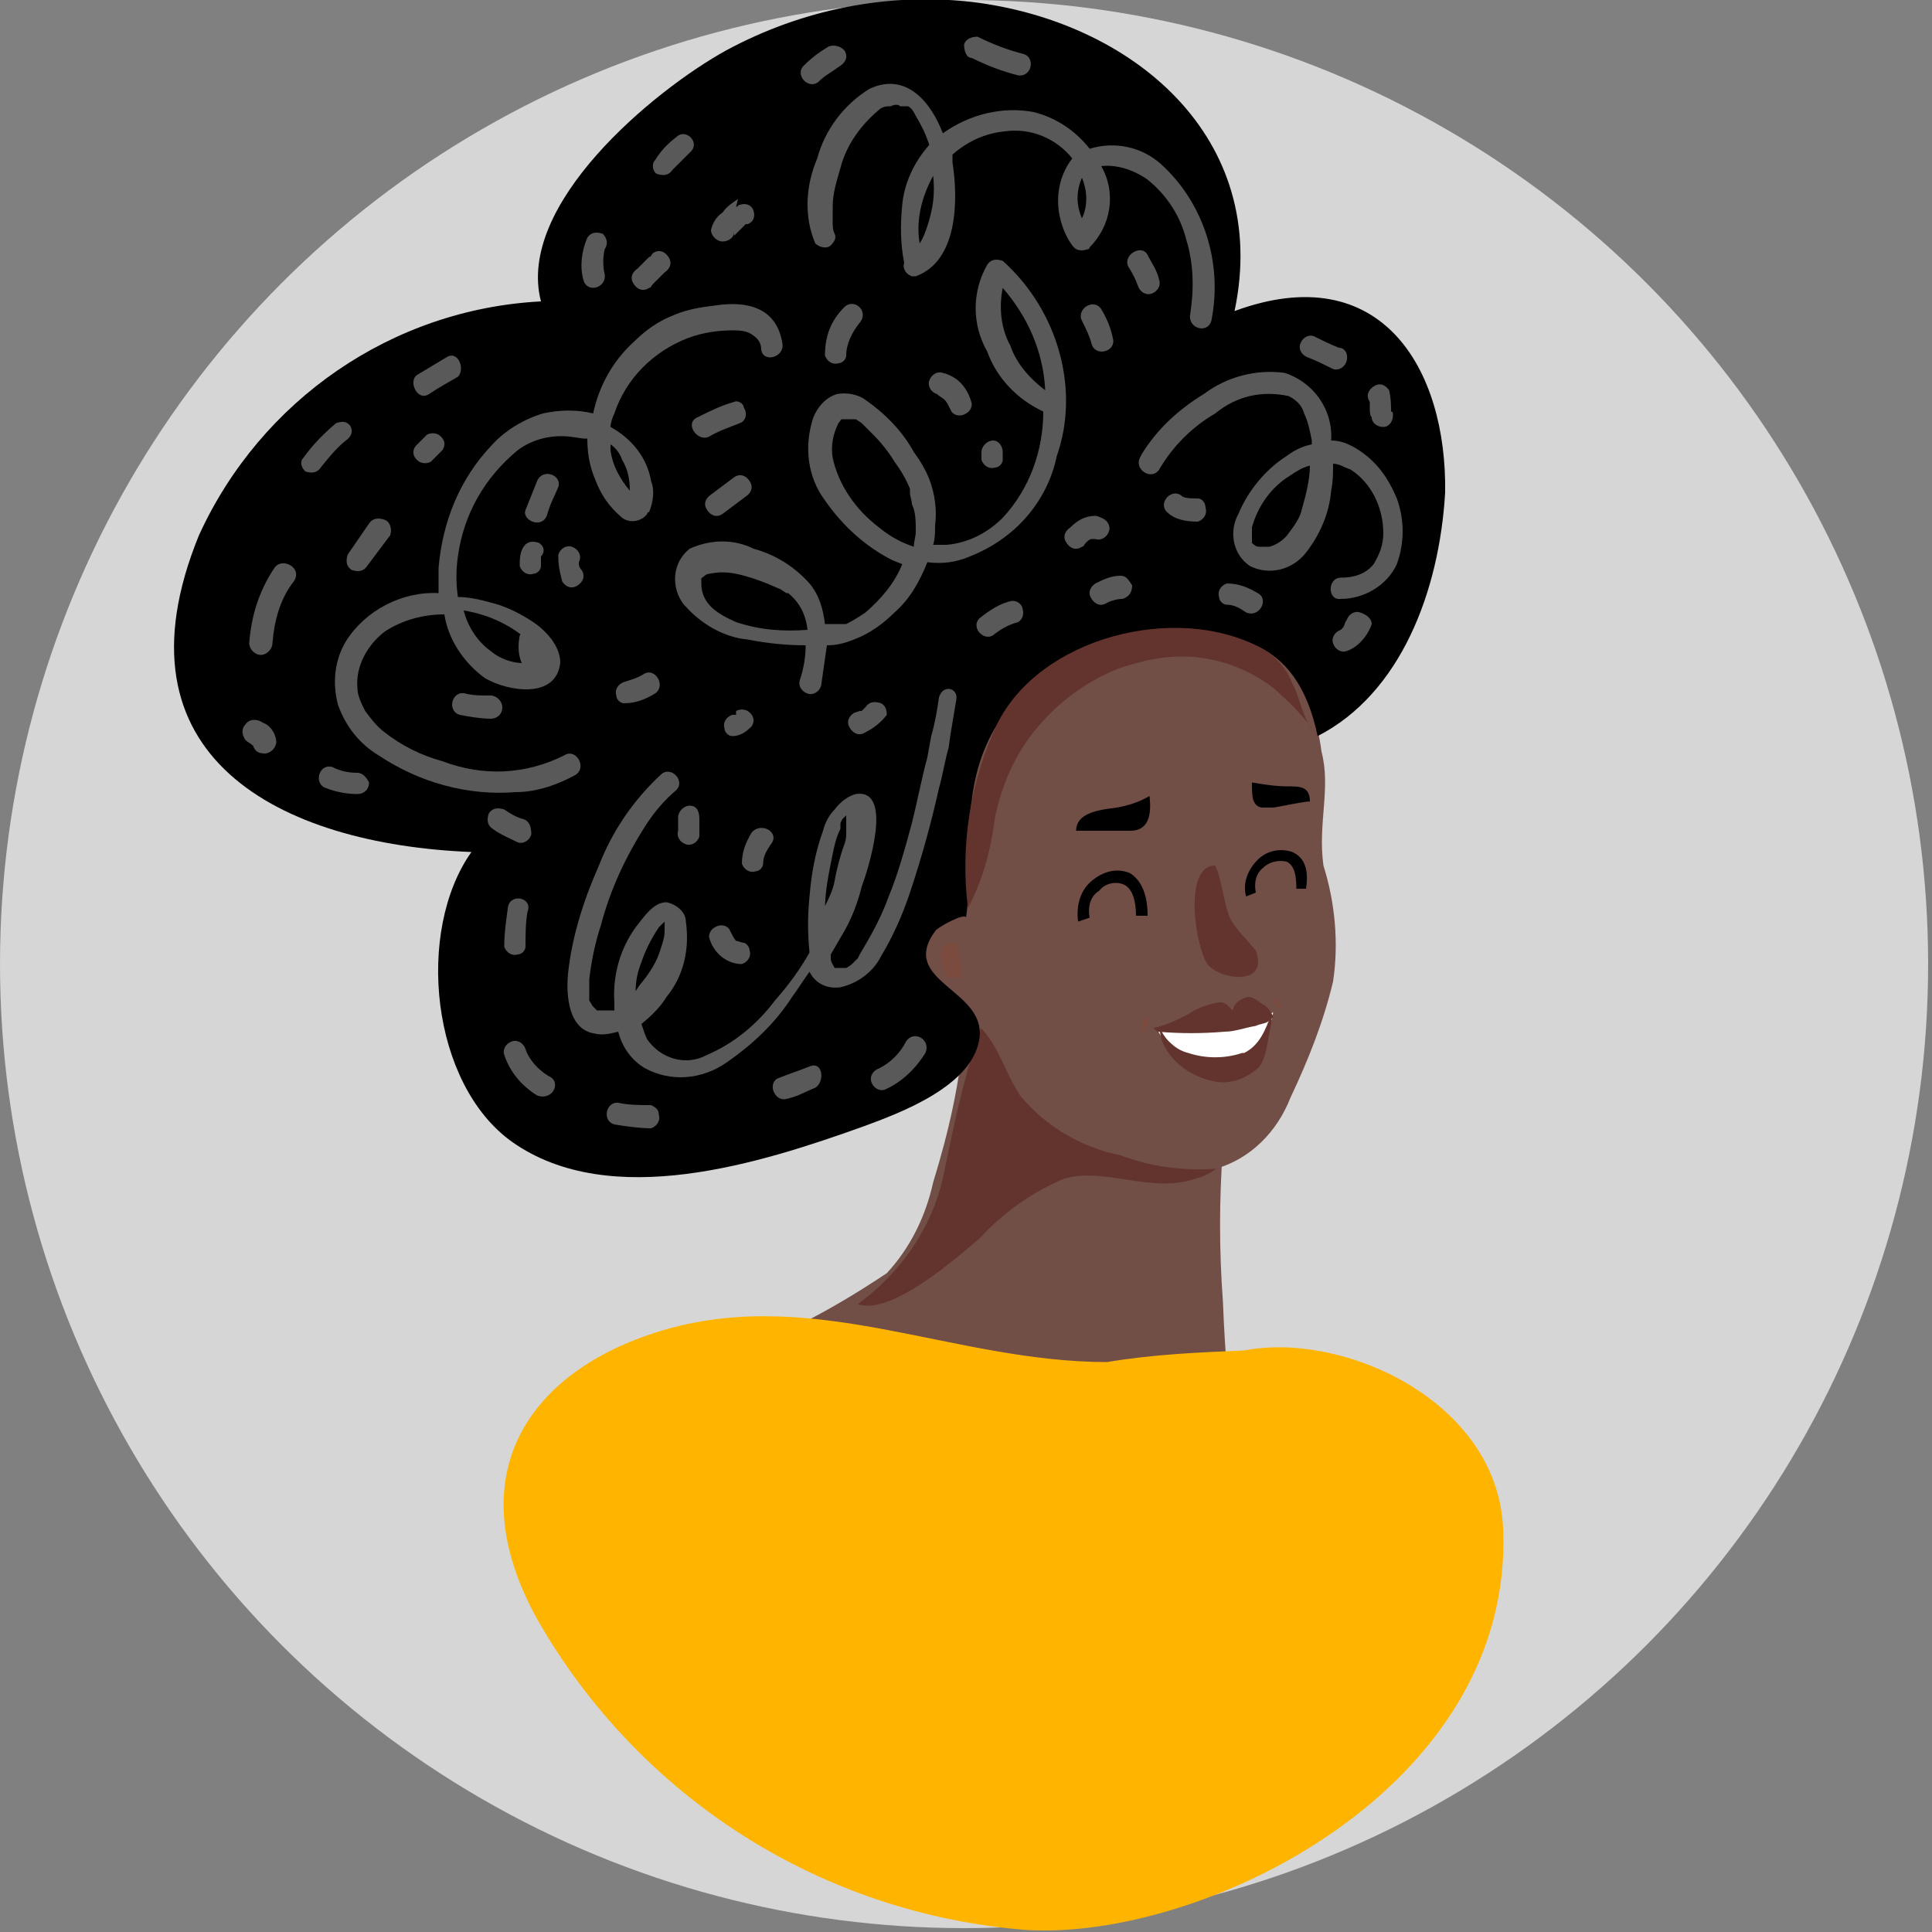 <?xml version="1.0" encoding="utf-8"?>
<!-- Generator: Adobe Illustrator 21.0.0, SVG Export Plug-In . SVG Version: 6.00 Build 0)  -->
<svg version="1.1" id="Calque_1" xmlns="http://www.w3.org/2000/svg" xmlns:xlink="http://www.w3.org/1999/xlink" x="0px" y="0px"
	 viewBox="0 0 100 100" style="enable-background:new 0 0 100 100;" xml:space="preserve">
<rect x="0" y="0" width="100" height="100" fill="#808080" stroke="none"/>
<style type="text/css">
	.st0{fill:#D6D6D6;}
	.st1{fill:#714E46;}
	.st2{fill:#62342D;}
	.st3{fill:#FFB400;}
	.st4{fill:#7A4B3E;}
	.st5{fill:#E1B5A8;}
	.st6{fill:#FFFFFF;}
	.st7{fill:#595959;}
</style>
<title>Icone Jeunefille</title>
<circle id="_Tracé_" class="st0" cx="49.9" cy="49.9" r="49.9"/>
<g id="_Groupe_">
	<path id="_Tracé_2" class="st1" d="M64.1,54.2c0.2-1,1.4-4.5,0.7-5.4c-1.1-1.5-6,0-7.6,0c-1.3,0.1-2.5-0.1-3.8-0.3
		c-0.6-0.2-1.7-1-2.3-0.9c-0.4,0.1-0.7,0.4-0.8,0.8c-0.3,1.6-0.4,3.3-0.4,4.9c-0.2,2.7-0.8,5.3-1.6,7.9c-0.4,1.8-1.2,3.4-2.4,4.7
		c-1.5,1-3,1.9-4.6,2.7c0.9,2.3,4.2,3.6,6,5c1.8,1.4,3.9,3,5.6,4.6c1.7,1.6,3,3.8,5,5.4l2.2,1.7l0,0l0.7-0.3l0.3-0.1l1.1-0.5
		c0.7-0.4,1.4-0.8,2.1-1.3l0.5-0.4l0,0c-0.6-2.6-0.3-5.2-0.8-7.7c-0.4-2.5-0.6-5-0.7-7.6c-0.2-2.7-0.2-5.3,0-8
		C63.4,57.6,63.7,55.9,64.1,54.2z"/>
	<path id="_Tracé_3" class="st2" d="M53.8,56.4c-0.8-0.9-1.4-1.9-2.1-2.7s-0.7-1.2-1.1,0c-0.8,2.4-1.3,4.9-1.8,7.3
		c-0.6,2.6-2.2,4.9-4.4,6.5c1.7,0.6,5-2.3,6.3-3.4c1.2-1.3,2.7-2.4,4.4-3.1c2.1-0.6,4.5,0.8,6.8,0c0.8-0.2,1.4-0.7,1.7-1.4
		c-1.4,0-2.8-0.1-4.2-0.4C57.3,58.7,55.4,57.7,53.8,56.4z"/>
	<path id="_Tracé_4" class="st3" d="M64.4,69.9c-2.4,0.1-4.7,0.2-7.1,0.6c-7.9,0-15-3.9-22.8-1.7c-7,2-10.9,7.4-6.7,15
		c5.3,9.3,14.8,15.3,25.4,16.1c9.2,0.5,25.2-7.4,24.6-20.8C77.5,72.5,69.5,68.9,64.4,69.9z"/>
	<path id="_Tracé_5" class="st1" d="M68.4,38.9c-0.2-1.6-0.8-3.1-1.6-4.4c-0.2-0.2-0.4-0.4-0.7-0.6c-1.8-1-3.8-1.4-5.9-1.3h-1.3
		c-2-0.3-4-0.2-5.9,0.4c-5,2.1-3.1,9-3.8,12.9c-0.2,1.3-1.5,1.9-1.6,3.2c-0.1,1.4,0.8,2.8,2.1,3.4c1.8,0.7,2.1,2.7,3.1,4.2
		c1.3,1.6,3.2,2.7,5.2,3.1c1.6,0.6,3.2,0.8,4.9,0.7c1.8-0.5,3.2-1.9,3.9-3.7c0.9-1.9,1.7-3.9,2.2-6c0.3-2,0.1-4.1-0.5-6
		C68.2,42.6,68.9,40.8,68.4,38.9z"/>
	<g id="_Groupe_2">
		<path id="_Tracé_6" d="M57.8,41.8c-0.7,0.1-2.1,0.2-2.1,1.2c0,0,0.1,0,0.4,0c0.7,0,2.3,0,2.4,0c1,0,1.1-0.9,1-1.8
			C59,41.5,58.4,41.7,57.8,41.8z"/>
	</g>
	<g id="_Groupe_3">
		<path id="_Tracé_7" class="st4" d="M49,50.6h0.8c0-0.6-0.2-1.2-0.3-1.8C48.3,48.7,48.7,49.9,49,50.6z"/>
	</g>
	<g id="_Groupe_4">
		<path id="_Tracé_8" d="M66.6,40.7c-0.6,0-1.2-0.1-1.8-0.2c0,0.7,0,1.2,0.5,1.3c0.2,0,0.4,0,0.6,0c0.1,0,2-0.4,1.9-0.3
			C67.8,40.7,67.3,40.7,66.6,40.7z"/>
	</g>
	<g id="_Groupe_5">
		<polygon id="_Tracé_9" class="st5" points="55.6,48.6 55.6,48.6 55.6,48.6 		"/>
	</g>
	<g id="_Groupe_6">
		<polygon id="_Tracé_10" class="st5" points="55.6,48.6 55.6,48.6 55.6,48.6 		"/>
	</g>
	<path id="_Tracé_11" class="st2" d="M64.3,48.4c-0.2-0.2-0.4-0.5-0.6-0.8c-0.4-0.9-0.4-1.9-0.8-2.8c-1.7,0-1,4.3-0.4,5.1
		c0.6,0.8,3.2,1.2,2.5-0.7C64.8,49,64.6,48.7,64.3,48.4z"/>
	<g id="_Groupe_7">
		<g id="_Groupe_8">
			<path id="_Tracé_12" d="M58.5,45.2c-0.7-0.3-1.4-0.1-2,0.4c-0.6,0.5-0.8,1.3-0.7,2.1l0.6-0.2c-0.1-0.5,0-1.1,0.5-1.4
				c0.3-0.4,0.9-0.5,1.3-0.3c0.4,0.2,0.6,0.8,0.6,1.6h0.6C59.4,45.9,58.8,45.4,58.5,45.2z"/>
		</g>
	</g>
	<g id="_Groupe_9">
		<g id="_Groupe_10">
			<path id="_Tracé_13" d="M66.9,44.1c-0.6-0.2-1.3-0.1-1.8,0.4c-0.5,0.5-0.8,1.2-0.6,1.9l0.5-0.2c-0.1-0.5,0-1,0.4-1.3
				c0.3-0.3,0.8-0.4,1.2-0.3c0.4,0.2,0.5,0.7,0.5,1.4h0.5C67.8,44.7,67.3,44.3,66.9,44.1z"/>
		</g>
	</g>
	<path id="_Tracé_14" class="st4" d="M59.3,52.7c-0.2,0-0.2,0.8-0.2,0.8l0,0C59.4,53.4,59.6,52.6,59.3,52.7z"/>
	<path id="_Tracé_15" class="st4" d="M65.9,51.7L65.9,51.7c0,0.2,0.3,0.7,0.4,0.5C66.4,51.9,65.9,51.7,65.9,51.7z"/>
	<path id="_Tracé_16" class="st6" d="M59.9,53.2c-0.1,0,0.3,0.6,0.4,0.7c2.1,1.6,5,1.6,5.6-1.5c-0.9,0.4-1.8,0.6-2.7,0.5
		C62,53.1,61,53.2,59.9,53.2z"/>
	<path id="_Tracé_17" class="st2" d="M65.4,52c-0.2-0.1-0.5-0.4-0.8-0.4c-0.4,0.1-0.7,0.3-0.8,0.7c-0.2-0.2-0.4-0.5-0.8-0.4
		c-0.5,0.1-1.1,0.3-1.5,0.6c-0.6,0.3-1.2,0.6-1.8,0.7c0,0,0.2,0.2,0.2,0.2c1.2,0.1,2.3,0.1,3.5,0c0.5,0,1-0.2,1.6-0.3
		c0.2-0.1,0.4-0.1,0.6-0.2c0,0,0.3-0.2,0.3-0.3C65.8,52.4,65.6,52.1,65.4,52z"/>
	<path id="_Tracé_18" class="st2" d="M64.4,54.5h-0.1c-0.9,0.3-1.9,0.3-2.8,0c-0.4-0.1-0.7-0.3-1-0.6c-0.2-0.2-0.4-0.5-0.5-0.8
		c0,0.2,0.1,0.7,0.2,0.9c0.5,1.1,1.6,1.8,2.8,2c0.8,0.1,1.5-0.2,2.1-0.7c0.5-0.5,0.5-1.6,0.7-2.3c0-0.2,0-0.4,0-0.5
		C65.5,53.3,65.2,54.1,64.4,54.5z"/>
	<path id="_Tracé_19" d="M63.9,16.1c1.9-9-5.3-15-13.6-16c-4.4-0.5-8.8,0.4-12.7,2.5c-3.8,2.1-10.9,8-9.6,13
		c-7.7,0.4-14.5,5.1-17.7,12.1c-4.7,11.5,4.2,16,14.1,16.4c-2.9,4.1-2.1,12,2.1,15c5.1,3.6,12.9,1.1,18.2-0.8c1.9-0.7,5.7-2.1,6-4.6
		c0.3-2.5-4.2-2.9-2.3-5.5c0.1-0.2,1.6-1,1.6-0.7c0.3-2.1,0-4.2,0.3-6.1c0.2-1.7,0.8-3.4,1.9-4.7c2.1-2.4,5.2-3.9,8.4-3.9
		c3,0,6.5,0,7.6,5.3c4.3-2.2,6.3-7.5,6.6-12.6C74.9,19.1,71.5,13.3,63.9,16.1z"/>
	<path id="_Tracé_transparent_" class="st7" d="M37.1,15.8c-0.8,0.1-1.5,0.2-2.2,0.5c-0.8,0.3-1.5,0.8-2.1,1.4
		c-1.1,1-1.8,2.3-2.1,3.7c-0.8-0.2-1.7-0.2-2.6,0c-1,0.3-2,0.9-2.7,1.7c-1.6,1.7-2.5,3.9-2.7,6.3c0,0.4,0,0.9,0,1.3
		c-1.9-0.1-3.8,0.9-4.8,2.5c-0.6,1-0.7,2.2-0.4,3.3c0.4,1.1,1.1,2,2.1,2.6c2.1,1.4,4.6,2.1,7.1,1.9c1.1,0,2.2-0.4,3.1-0.9
		c0.6-0.4,0-1.4-0.6-1c-2,1-4.2,1.1-6.3,0.3c-1.1-0.3-2.1-0.8-3-1.5c-0.4-0.3-0.7-0.7-1-1.1c-0.2-0.4-0.4-0.8-0.4-1.2
		c-0.1-1.1,0.5-2.2,1.4-2.9c0.9-0.6,2-0.9,3.1-0.9c0.2,1.3,1,2.5,2.1,3.3c1.2,0.7,3.7,1.1,3.9-0.8c0-0.9-0.8-1.7-1.4-2.1
		c-0.6-0.4-1.2-0.7-1.8-0.9c-0.7-0.2-1.4-0.4-2.1-0.4c-0.1-0.7-0.1-1.4,0-2.1c0.3-2.2,1.4-4.1,3.1-5.5c0.8-0.6,1.8-0.8,2.7-0.7
		l0.7,0.1h0.2c0,0.7,0.1,1.4,0.4,2.1c0.3,0.8,0.7,1.4,1.4,2c0.4,0.3,1,0.2,1.3-0.2c0,0,0-0.1,0.1-0.1c0.2-0.5,0.3-1.1,0.1-1.6
		c-0.2-1.2-1-2.2-2.1-2.8c0-0.2,0.1-0.5,0.2-0.7c0.6-1.8,2-3.2,3.8-3.9c0.8-0.3,1.6-0.4,2.3-0.4c0.3,0,0.7,0,1,0.2
		c0.3,0.2,0.5,0.4,0.5,0.8c0.1,0.7,1.2,0.4,1.1-0.3C40.2,15.8,38.5,15.6,37.1,15.8z M27.6,33.4c0.2,0.2,0.3,0.4,0.3,0.6
		c0,0,0,0-0.1,0.2c-0.1,0.1-0.2,0.1-0.3,0.1c-0.7,0.1-1.5-0.1-2.1-0.6c-0.7-0.5-1.2-1.3-1.4-2.1C25.3,31.8,26.6,32.4,27.6,33.4z
		 M32.2,23.8c0.3,0.5,0.4,1,0.4,1.6l0,0c-0.5-0.6-0.9-1.3-1-2.1c0-0.1,0-0.2,0-0.3C31.9,23.2,32.1,23.5,32.2,23.8L32.2,23.8z"/>
	<path id="_Tracé_transparent_2" class="st7" d="M48.6,36.1c-0.1,0.7-0.2,1.3-0.4,2L48,39.2c-0.3,1.1-0.5,2.2-0.8,3.4
		c-0.3,1.1-0.7,2.6-1.2,3.8c-0.4,1.1-0.9,2-1.5,3l-0.1,0.2l-0.2,0.2c-0.1,0.1-0.2,0.2-0.4,0.3h-0.6l0,0l0,0l0,0
		c-0.1-0.2-0.2-0.3-0.2-0.5v-0.2l0.7-1.2c0.4-0.7,0.7-1.5,0.9-2.3c0.3-0.8,1.7-5.1-0.3-4.8c-0.4,0.1-0.8,0.4-1.1,0.8
		c-0.3,0.3-0.5,0.7-0.6,1.1c-0.4,1.1-0.6,2.2-0.7,3.4c-0.1,1-0.1,1.9,0,2.9c-0.5,0.9-1.1,1.7-1.8,2.5c-0.9,1.2-2.1,2.2-3.5,2.8
		c-1.1,0.6-2.4,0.2-3.1-0.8c-0.1-0.2-0.2-0.5-0.3-0.8c0.5-0.4,1-0.9,1.3-1.4c0.9-1.1,1.2-2.5,1-3.9c0-0.5-0.5-0.9-1-1
		c-0.7,0-1.2,0.8-1.6,1.3c-0.8,1.1-1.2,2.5-1.1,3.9c0,0.1,0,0.3,0,0.4h-0.2h-0.4h-0.3c0,0,0,0-0.2-0.2c-0.1-0.1-0.1-0.2-0.2-0.3
		c0-0.4,0-0.7,0-1.1c0.1-0.9,0.3-1.9,0.6-2.8c0.5-1.9,1.3-3.6,2.4-5.3c0.4-0.6,0.9-1.2,1.5-1.7c0.5-0.5-0.3-1.3-0.8-0.8
		c-1.4,1.3-2.5,2.9-3.2,4.7c-0.8,1.8-1.4,3.7-1.6,5.6c-0.1,1.1,0,2.9,1.4,3.1c0.4,0.1,0.8,0,1.2-0.1c0.2,0.8,0.7,1.5,1.4,1.9
		c1.3,0.7,2.9,0.6,4.2-0.3c1.3-0.9,2.5-2,3.4-3.4c0.3-0.4,0.6-0.9,0.9-1.3c0.3,0.6,0.9,0.9,1.6,0.8c0.9-0.2,1.7-0.8,2.1-1.6
		c0.6-1,1.1-2.1,1.5-3.3c0.6-1.8,1.1-3.6,1.5-5.4c0.2-0.7,0.3-1.4,0.5-2.1l0.1-0.7c0.1-0.6,0.2-1.2,0.3-1.8S48.8,35.4,48.6,36.1z
		 M32.9,51.3c0-0.5,0.1-1,0.3-1.5c0.2-0.6,0.5-1.2,0.9-1.8l0.3-0.3c0,0.2,0,0.4,0,0.5c0,0.3-0.1,0.6-0.2,0.9
		c-0.2,0.7-0.6,1.3-1.1,1.9L32.9,51.3z M42.7,47v0.1c0-1,0.2-1.9,0.4-2.9c0.1-0.5,0.2-0.9,0.4-1.3v-0.2v-0.1l0,0l0.1-0.2l0.2-0.2
		c0,0.1,0,0.3,0,0.4l0,0v0.2v0.4c0,0.3-0.1,0.5-0.2,0.8c-0.1,0.3-0.3,1-0.4,1.6c-0.1,0.5-0.3,0.9-0.5,1.3L42.7,47L42.7,47z"/>
	<path id="_Tracé_transparent_3" class="st7" d="M51.9,13.5c-0.3-0.1-0.6-0.1-0.8,0.2c-0.8,1.4-0.8,3.1,0,4.5
		c0.5,1.4,1.6,2.5,2.9,3.1c0,2-0.7,4-2.1,5.5c-0.8,0.8-1.8,1.3-2.9,1.4c-0.2,0-0.5,0-0.7,0c0.1-0.3,0.1-0.7,0.1-1
		c0.1-0.8,0-1.6-0.3-2.4c-0.2-0.5-0.5-1-0.8-1.4c-0.6-1.1-1.5-2-2.5-2.7c-0.4-0.3-1-0.4-1.5-0.3c-0.6,0.2-1,0.7-1.2,1.2
		c-0.5,1.5-0.3,3.1,0.6,4.3c0.9,1.3,2.1,2.4,3.5,3.1l0.5,0.2c-0.4,1-1.1,1.8-1.9,2.5c-0.3,0.2-0.6,0.4-1,0.6h-0.2h-0.4h-0.5
		c-0.1-0.8-0.3-1.5-0.8-2.1c-0.8-0.9-1.8-1.5-2.9-1.8c-1-0.5-2.2-0.5-3.3,0c-0.9,0.7-1,2-0.3,2.9c0,0,0,0,0.1,0.1
		c0.8,0.9,2,1.6,3.2,1.7c1,0.2,2,0.3,3,0.3c0,0.6-0.1,1.2-0.3,1.8c-0.1,0.3,0.1,0.6,0.4,0.7c0.3,0.1,0.6-0.1,0.7-0.4
		c0.1-0.7,0.2-1.4,0.3-2.1c0.5,0,0.9-0.1,1.4-0.3c0.8-0.3,1.5-0.8,2.1-1.4c0.8-0.7,1.3-1.6,1.7-2.6c0.8,0.1,1.5,0,2.2-0.3
		c2.3-0.9,4-2.8,4.5-5.2C55.9,20.2,54.8,16.1,51.9,13.5z M38.1,32.2c-0.9-0.4-1.8-0.9-1.8-2c0-0.1,0-0.2,0-0.3c0,0,0-0.1,0,0
		s0.2-0.2,0.4-0.2c0.5-0.1,0.9-0.1,1.4,0c0.5,0.1,1.1,0.3,1.6,0.5l0.7,0.3l0.3,0.2h0.1l0,0c0.6,0.5,0.9,1.1,1,1.9
		C40.5,32.7,39.3,32.6,38.1,32.2z M47.4,27.5c0,0.3-0.1,0.5-0.1,0.8c-0.6-0.2-1.2-0.5-1.8-1c-1.2-0.9-2.1-2.2-2.4-3.6
		c-0.1-0.6,0-1.2,0.3-1.8c0.1-0.1,0.1-0.2,0.2-0.2h0.1H44h0.1h0.2l0.3,0.2c0.2,0.2,0.4,0.4,0.6,0.6c0.4,0.4,0.8,0.9,1.1,1.4
		c0.3,0.4,0.6,0.9,0.8,1.4l0,0l0,0v0.2c0,0.2,0.1,0.4,0.1,0.6C47.4,26.5,47.4,27,47.4,27.5z M52.3,17.9c-0.5-0.9-0.6-2-0.4-3
		c1.3,1.5,2.1,3.3,2.2,5.3C53.3,19.6,52.6,18.8,52.3,17.9L52.3,17.9z"/>
	<path id="_Tracé_transparent_4" class="st7" d="M60.1,8.5c-1-0.9-2.4-1.2-3.7-0.8c-0.7-0.9-1.7-1.6-2.9-1.9
		c-1.6-0.3-3.3,0.1-4.7,1.1c-0.6-1.6-1.9-3.2-3.8-2.3c-1.3,0.8-2.3,2.1-2.7,3.6c-0.6,1.4-0.7,3-0.1,4.4c0.2,0.2,0.6,0.3,0.8,0.1
		c0.2-0.2,0.3-0.4,0.2-0.6c-0.1-0.2-0.1-0.4-0.1-0.6c0-0.3,0-0.6,0-0.8c0-0.7,0.2-1.3,0.4-2c0.3-1.2,1.1-2.3,2.1-3.1
		c0.2-0.1,0.3-0.1,0.5-0.1c0.2-0.1,0.4-0.1,0.5,0h0.2H47l0,0c0.2,0.1,0.3,0.3,0.4,0.5c0.3,0.5,0.5,0.9,0.7,1.5
		c-0.8,0.9-1.3,2-1.4,3.1c-0.1,1-0.1,2,0.1,3c-0.1,0.3,0.1,0.6,0.4,0.7c0.1,0,0.1,0,0.2,0c2.2-0.8,2.2-4,1.9-5.9V8
		c0.8-0.7,1.7-1.1,2.7-1.2c1.4-0.2,2.7,0.4,3.5,1.4c-0.7,0.9-0.9,2.1-0.6,3.2c0.1,0.4,0.3,0.9,0.6,1.3c0.2,0.3,0.5,0.3,0.8,0.2
		c0,0,0.1,0,0.1-0.1c1.1-1.1,1.4-2.8,0.6-4.2c0.8-0.1,1.7,0.2,2.4,0.7c1,0.8,1.7,1.9,2,3.1c0.4,1.3,0.4,2.6,0.2,3.9
		c-0.1,0.7,0.9,1,1.1,0.3C63.3,13.6,62.3,10.5,60.1,8.5z M48,11.7c-0.1,0.3-0.2,0.6-0.4,0.9l0,0c-0.2-1.2,0.1-2.4,0.7-3.5l0,0
		C48.4,10,48.3,10.8,48,11.7z M56,11.3c-0.3-0.7-0.3-1.4,0-2.1C56.3,9.9,56.3,10.7,56,11.3z"/>
	<path id="_Tracé_transparent_5" class="st7" d="M70,23.1c-0.4-0.2-0.7-0.3-1.1-0.3c0.1-1.6-0.9-3-2.4-3.5c-1.5-0.2-3,0.2-4.2,1.1
		c-1.3,0.8-2.4,1.8-3.2,3.1l-0.1,0.2c-0.3,0.6,0.6,1.2,1,0.6c0.7-1.2,1.7-2.2,2.9-2.9c1.1-0.9,2.4-1.2,3.8-0.9
		c0.4,0.2,0.7,0.5,0.8,0.9c0.2,0.4,0.3,0.9,0.4,1.4v0.2c-0.5,0.1-0.9,0.3-1.3,0.6c-1.1,0.7-2,1.8-2.5,3c-0.5,0.9-0.3,2.1,0.6,2.7
		c1,0.5,2.2,0.2,2.9-0.7c0.7-0.9,1.2-2,1.3-3.2c0.1-0.5,0.1-0.9,0.1-1.4c0.3,0,0.6,0.2,0.9,0.3c1.1,0.7,1.7,2,1.7,3.3
		c0,0.6-0.2,1.1-0.5,1.6c-0.4,0.5-1,0.7-1.7,0.7c-0.7,0-0.7,1.2,0,1.1c1.2,0,2.4-0.7,2.9-1.8c0.4-1.1,0.4-2.3,0-3.4
		C71.8,24.6,71.1,23.7,70,23.1z M67.4,26.3c-0.1,0.5-0.4,0.9-0.7,1.3c-0.2,0.3-0.6,0.6-1,0.7c-0.2,0-0.3,0-0.5,0
		c-0.2,0-0.3-0.1-0.4-0.2c0,0,0-0.1,0,0c0-0.1,0-0.1,0-0.2c0-0.1,0-0.2,0-0.3c0-0.1,0-0.2,0-0.3c0.3-1.1,1-2.1,2-2.7
		c0.3-0.2,0.6-0.4,1-0.5C67.8,24.8,67.6,25.6,67.4,26.3L67.4,26.3z"/>
	<path id="_Tracé_20" class="st7" d="M27.9,33.2c0-0.3-0.2-0.6-0.5-0.6c-0.2,0-0.4,0.1-0.5,0.3c-0.1,0.5-0.1,1.1,0.2,1.6
		c0.2,0.3,0.5,0.4,0.8,0.2c0.3-0.2,0.4-0.5,0.2-0.8C27.8,33.7,27.8,33.4,27.9,33.2z"/>
	<path id="_Tracé_21" class="st7" d="M27.9,28.1c-0.3-0.1-0.6-0.1-0.8,0.2c-0.2,0.3-0.2,0.7-0.2,1c0.1,0.3,0.4,0.5,0.7,0.4
		c0.2,0,0.4-0.2,0.4-0.4c0,0,0-0.2,0-0.3v-0.2C28.2,28.6,28.2,28.3,27.9,28.1z"/>
	<path id="_Tracé_22" class="st7" d="M17.4,21.9c-0.6,0.5-1.2,1.1-1.7,1.8c-0.2,0.2-0.1,0.5,0.1,0.7c0.3,0.1,0.6,0.1,0.8-0.2
		c0.4-0.5,0.8-1,1.3-1.4c0.3-0.2,0.4-0.5,0.2-0.8C17.9,21.8,17.7,21.8,17.4,21.9z"/>
	<path id="_Tracé_23" class="st7" d="M23.1,18.5c-0.5,0.3-1,0.6-1.5,0.9c-0.5,0.3,0,1.4,0.6,1c0.6-0.4,1-0.6,1.5-0.9
		C24.1,19.1,23.7,18.1,23.1,18.5z"/>
	<path id="_Tracé_24" class="st7" d="M19.9,26.9c-0.3-0.1-0.6-0.1-0.8,0.2L18,28.7c-0.1,0.3-0.1,0.6,0.2,0.8
		c0.3,0.1,0.6,0.1,0.8-0.2l1.2-1.6C20.3,27.4,20.2,27,19.9,26.9z"/>
	<path id="_Tracé_25" class="st7" d="M22.1,22.5l-0.6,0.6c-0.2,0.3-0.1,0.6,0.2,0.8c0.2,0.1,0.4,0.1,0.6,0l0.6-0.6
		c0.2-0.3,0.1-0.6-0.2-0.8C22.5,22.4,22.3,22.4,22.1,22.5z"/>
	<path id="_Tracé_26" class="st7" d="M18.5,40c-0.5,0-0.9-0.1-1.3-0.3c-0.7-0.2-1,0.9-0.3,1.1c0.5,0.2,1.1,0.3,1.6,0.3
		c0.3,0,0.6-0.2,0.6-0.6C19,40.3,18.8,40,18.5,40z"/>
	<path id="_Tracé_27" class="st7" d="M27.1,42.4c-0.4-0.1-0.7-0.3-1-0.5c-0.3-0.1-0.6-0.1-0.8,0.2c-0.1,0.3-0.1,0.6,0.2,0.8
		c0.4,0.3,0.9,0.5,1.3,0.7c0.3,0.1,0.6-0.1,0.7-0.4C27.5,42.8,27.4,42.5,27.1,42.4z"/>
	<path id="_Tracé_28" class="st7" d="M26.3,46.9c-0.1,0.7-0.2,1.4-0.2,2.1c0.1,0.3,0.4,0.5,0.7,0.4c0.2,0,0.4-0.2,0.4-0.4
		c0-0.6,0-1.2,0.1-1.8C27.6,46.5,26.5,46.2,26.3,46.9z"/>
	<path id="_Tracé_29" class="st7" d="M28.4,55.7c-0.5-0.3-1-0.8-1.2-1.4c-0.1-0.3-0.4-0.5-0.7-0.4c-0.3,0.1-0.5,0.4-0.4,0.7
		c0.3,0.9,0.9,1.6,1.7,2.1C28.6,57,29.1,56,28.4,55.7z"/>
	<path id="_Tracé_30" class="st7" d="M33.7,57.2c-0.5,0-1.1,0-1.6-0.1c-0.7-0.2-1,0.9-0.3,1.1c0.6,0.1,1.3,0.2,1.9,0.2
		c0.3-0.1,0.5-0.4,0.4-0.7C34.1,57.4,33.9,57.3,33.7,57.2z"/>
	<path id="_Tracé_31" class="st7" d="M41.9,55.2c-0.5,0.2-1.1,0.4-1.6,0.6c-0.3,0.1-0.4,0.5-0.2,0.8c0.1,0.2,0.3,0.3,0.5,0.3
		c0.6-0.1,1.1-0.4,1.6-0.6C42.7,56,42.6,54.9,41.9,55.2z"/>
	<path id="_Tracé_32" class="st7" d="M35.7,41.7c-0.3,0-0.6,0.3-0.6,0.6l0,0V43c-0.1,0.3,0.1,0.6,0.4,0.7c0.3,0.1,0.6-0.1,0.7-0.4
		c0-0.1,0-0.1,0-0.2v-0.7C36.2,41.9,36,41.7,35.7,41.7z"/>
	<path id="_Tracé_33" class="st7" d="M38.5,48.8c-0.1,0-0.3-0.1-0.4-0.1c-0.1-0.1-0.2-0.3-0.3-0.5c-0.1-0.3-0.5-0.4-0.8-0.2
		c-0.2,0.1-0.3,0.3-0.3,0.5c0.2,0.8,0.9,1.4,1.7,1.4c0.3-0.1,0.5-0.4,0.4-0.7C38.8,49,38.6,48.8,38.5,48.8z"/>
	<path id="_Tracé_34" class="st7" d="M38.9,43.1c-0.3,0.5-0.5,1-0.5,1.6c0.1,0.3,0.4,0.5,0.7,0.4c0.2,0,0.4-0.2,0.4-0.4
		c0-0.4,0.2-0.7,0.4-1C40.4,43.1,39.4,42.5,38.9,43.1z"/>
	<path id="_Tracé_35" class="st7" d="M45.6,36.4c-0.3-0.1-0.6-0.1-0.8,0.2l0,0l0,0l-0.2,0.2l0,0h-0.1l-0.3,0.1
		c-0.3,0.2-0.4,0.5-0.2,0.8c0.2,0.3,0.5,0.4,0.8,0.2c0.4-0.2,0.8-0.5,1.1-0.9C45.9,36.7,45.8,36.5,45.6,36.4z"/>
	<path id="_Tracé_36" class="st7" d="M52.4,31.1c-0.6,0.1-1.2,0.5-1.7,0.9c-0.5,0.5,0.3,1.3,0.8,0.8c0.4-0.3,0.8-0.5,1.2-0.6
		c0.3-0.2,0.3-0.5,0.2-0.8C52.8,31.2,52.6,31.1,52.4,31.1z"/>
	<path id="_Tracé_37" class="st7" d="M58,29.8c-0.5,0-0.9,0.2-1.3,0.4c-0.3,0.2-0.4,0.5-0.2,0.8c0.2,0.3,0.5,0.4,0.8,0.2
		c0.2-0.1,0.5-0.2,0.8-0.2c0.3-0.1,0.5-0.3,0.5-0.7C58.4,30,58.3,29.8,58,29.8z"/>
	<path id="_Tracé_38" class="st7" d="M65.1,30.7c-0.5-0.3-1-0.5-1.6-0.5c-0.3,0.1-0.5,0.4-0.4,0.7c0,0.2,0.2,0.4,0.4,0.4
		c0.4,0,0.7,0.2,1,0.4C65.2,32,65.7,31,65.1,30.7z"/>
	<path id="_Tracé_39" class="st7" d="M25.4,36c-0.5,0-0.9,0-1.3-0.1c-0.7-0.2-1,0.9-0.3,1.1c0.5,0.1,1.1,0.2,1.6,0.2
		c0.3,0,0.6-0.2,0.6-0.6C26,36.3,25.7,36,25.4,36C25.4,36,25.4,36,25.4,36z"/>
	<path id="_Tracé_40" class="st7" d="M33.3,34.9c-0.3,0.2-0.7,0.3-1,0.4c-0.3,0.1-0.5,0.4-0.4,0.7c0,0.2,0.2,0.4,0.4,0.4
		c0.6,0,1.1-0.2,1.6-0.5C34.5,35.5,33.9,34.5,33.3,34.9z"/>
	<path id="_Tracé_41" class="st7" d="M30,29c0.1-0.3-0.1-0.6-0.4-0.7c-0.3-0.1-0.6,0.1-0.7,0.4c0,0.1,0,0.1,0,0.2
		c0,0.4,0.1,0.8,0.2,1.2c0.2,0.3,0.5,0.4,0.8,0.2c0.3-0.2,0.4-0.5,0.2-0.8C30,29.4,29.9,29.2,30,29z"/>
	<path id="_Tracé_42" class="st7" d="M31.2,12.1c-0.3-0.1-0.6-0.1-0.8,0.2c-0.3,0.7-0.4,1.5-0.2,2.2c0.2,0.7,1.2,0.4,1.1-0.3
		c-0.1-0.4-0.1-0.9,0-1.3C31.5,12.6,31.4,12.3,31.2,12.1z"/>
	<path id="_Tracé_43" class="st7" d="M35,7.1c-0.4,0.3-0.8,0.7-1.1,1.2C33.7,8.5,33.8,8.9,34,9c0.3,0.1,0.6,0.1,0.8-0.2
		c0.3-0.3,0.6-0.6,0.9-0.9C36.3,7.4,35.5,6.6,35,7.1z"/>
	<path id="_Tracé_44" class="st7" d="M42.9,2.4c-0.5,0.3-0.9,0.6-1.3,1c-0.5,0.5,0.3,1.3,0.8,0.8c0.3-0.3,0.7-0.5,1.1-0.8
		c0.3-0.2,0.4-0.5,0.2-0.8C43.5,2.4,43.2,2.3,42.9,2.4z"/>
	<path id="_Tracé_45" class="st7" d="M53,2.8c-0.8-0.2-1.6-0.5-2.4-0.9C50.3,1.9,50,2,49.9,2.3C49.9,2.6,50,3,50.3,3
		c0.8,0.4,1.6,0.7,2.4,0.9C53.4,4,53.6,3,53,2.8z"/>
	<path id="_Tracé_46" class="st7" d="M38.2,10.3c-0.3,0.2-0.6,0.4-0.8,0.7c-0.3,0.2-0.5,0.5-0.6,0.9c0,0.3,0.3,0.6,0.6,0.6l0,0
		c0.3,0,0.6-0.2,0.6-0.5c0,0,0,0,0,0c0,0.1,0,0.1,0,0.2l0,0l0,0l0.3-0.3l0.3-0.3l0,0l0,0h0.1c0.3-0.1,0.4-0.4,0.3-0.7
		c-0.1-0.3-0.4-0.4-0.7-0.3c-0.1,0-0.1,0.1-0.2,0.1L38.2,10.3z"/>
	<path id="_Tracé_47" class="st7" d="M38,20.8c-0.7,0.2-1.3,0.5-1.9,0.8c-0.7,0.3,0,1.3,0.6,1c0.5-0.3,1.1-0.5,1.6-0.7
		c0.3-0.1,0.4-0.5,0.2-0.8C38.5,20.9,38.2,20.7,38,20.8z"/>
	<path id="_Tracé_48" class="st7" d="M38,24.7c-0.4,0.3-0.8,0.6-1.2,0.9c-0.3,0.2-0.4,0.5-0.2,0.8c0.2,0.3,0.5,0.4,0.8,0.2
		c0.4-0.3,0.8-0.6,1.2-0.9c0.3-0.2,0.4-0.5,0.2-0.8C38.6,24.6,38.3,24.5,38,24.7z"/>
	<path id="_Tracé_49" class="st7" d="M43.7,15.9c-0.7,0.7-1,1.5-1,2.5c0.1,0.3,0.4,0.5,0.7,0.4c0.2,0,0.4-0.2,0.4-0.4
		c0-0.6,0.3-1.2,0.7-1.7C45,16.1,44.2,15.4,43.7,15.9z"/>
	<path id="_Tracé_50" class="st7" d="M57,16c-0.4-0.6-1.3,0-1,0.6c0.2,0.4,0.4,0.8,0.5,1.2c0.2,0.7,1.3,0.4,1.1-0.3
		C57.5,17,57.3,16.5,57,16z"/>
	<path id="_Tracé_51" class="st7" d="M48.8,19.3c-0.3-0.1-0.6,0.1-0.7,0.4c-0.1,0.3,0.1,0.6,0.4,0.7c0.1,0.1,0.3,0.2,0.4,0.3
		c0.1,0.1,0.2,0.3,0.3,0.5c0.1,0.3,0.5,0.4,0.8,0.2c0.2-0.1,0.3-0.3,0.3-0.5C50.1,20.1,49.6,19.5,48.8,19.3z"/>
	<path id="_Tracé_52" class="st7" d="M69.3,18c-0.5-0.2-0.9-0.4-1.3-0.6c-0.3-0.1-0.6,0.1-0.7,0.4c-0.1,0.3,0.1,0.6,0.4,0.7
		c0.5,0.2,0.9,0.4,1.3,0.6c0.3,0.1,0.6-0.1,0.7-0.4C69.8,18.3,69.6,18,69.3,18z"/>
	<path id="_Tracé_53" class="st7" d="M71.9,20.2c-0.2-0.3-0.5-0.4-0.8-0.2c-0.3,0.2-0.4,0.5-0.2,0.8c0,0,0,0.1,0,0.1v0.2
		c0,0.2,0,0.4,0.1,0.5c0,0.3,0.3,0.5,0.6,0.5c0.3,0,0.5-0.3,0.5-0.6c0-0.1,0-0.2-0.1-0.2C72,21,72,20.6,71.9,20.2z"/>
	<path id="_Tracé_54" class="st7" d="M56.7,26.7c-0.5,0-0.9,0.2-1.3,0.6c-0.3,0.2-0.4,0.5-0.2,0.8c0.2,0.3,0.5,0.4,0.8,0.2
		c0.1,0,0.1-0.1,0.2-0.2c0.1-0.1,0.2-0.2,0.3-0.2h0.2c0.3,0.1,0.6-0.1,0.7-0.4c0.1-0.3-0.1-0.6-0.4-0.7
		C56.8,26.7,56.7,26.7,56.7,26.7L56.7,26.7z"/>
	<path id="_Tracé_55" class="st7" d="M62,25.8c-0.3,0-0.6,0-0.8-0.1c-0.5-0.5-1.3,0.3-0.8,0.8c0.4,0.4,1,0.5,1.6,0.5
		c0.3-0.1,0.5-0.4,0.4-0.7C62.4,26,62.2,25.8,62,25.8z"/>
	<path id="_Tracé_56" class="st7" d="M38.1,37L38.1,37h-0.2c-0.3,0.1-0.5,0.4-0.4,0.7c0,0.2,0.2,0.4,0.4,0.4c0.4,0,0.7-0.2,1-0.5
		c0.2-0.3,0.1-0.6-0.2-0.8c-0.2-0.1-0.4-0.1-0.6,0L38.1,37z"/>
	<path id="_Tracé_57" class="st7" d="M51.4,22.8c-0.3,0-0.6,0.3-0.6,0.6v0v0.4c0.1,0.3,0.4,0.5,0.7,0.4c0.2,0,0.4-0.2,0.4-0.4v-0.4
		C51.9,23.1,51.7,22.8,51.4,22.8z"/>
	<path id="_Tracé_58" class="st7" d="M59.4,13.2c-0.3-0.6-1.3,0-1,0.6c0.2,0.3,0.4,0.7,0.5,1c0.1,0.3,0.4,0.5,0.7,0.4
		c0.3-0.1,0.5-0.4,0.4-0.7C59.9,14,59.6,13.6,59.4,13.2z"/>
	<path id="_Tracé_59" class="st7" d="M46.9,53.9c-0.3,0.6-0.8,1.1-1.4,1.4c-0.3,0.1-0.5,0.4-0.4,0.7c0.1,0.3,0.4,0.5,0.7,0.4
		c0.9-0.4,1.6-1.1,2.1-1.9C48.2,53.8,47.3,53.3,46.9,53.9z"/>
	<path id="_Tracé_60" class="st7" d="M70.4,31.7c-0.3-0.1-0.6,0.1-0.7,0.4c-0.1,0.1-0.1,0.3-0.2,0.4l0,0l-0.1,0.1l0,0l0,0
		c-0.3,0.1-0.5,0.4-0.4,0.7c0.1,0.3,0.4,0.5,0.7,0.4c0.6-0.2,1.1-0.8,1.3-1.4C71,32,70.7,31.8,70.4,31.7
		C70.4,31.7,70.4,31.7,70.4,31.7z"/>
	<path id="_Tracé_61" class="st7" d="M27.8,24.9c-0.2,0.5-0.4,1-0.6,1.5s0.8,1,1.1,0.3c0.2-0.7,0.4-1,0.6-1.5
		C29.1,24.6,28.1,24.2,27.8,24.9z"/>
	<path id="_Tracé_62" class="st7" d="M33.6,13.3L33,13.9c-0.3,0.2-0.4,0.5-0.2,0.8s0.5,0.4,0.8,0.2c0.1,0,0.1-0.1,0.2-0.2l0.6-0.6
		c0.3-0.2,0.4-0.5,0.2-0.8c-0.2-0.3-0.5-0.4-0.8-0.2C33.7,13.2,33.7,13.3,33.6,13.3z"/>
	<path id="_Tracé_63" class="st7" d="M14.2,29.4c-0.8,1.2-1.2,2.5-1.3,3.9c0,0.3,0.3,0.6,0.6,0.6c0.3,0,0.6-0.3,0.6-0.6
		c0.1-1.2,0.4-2.3,1.1-3.2C15.7,29.4,14.6,28.8,14.2,29.4z"/>
	<path id="_Tracé_64" class="st7" d="M13.8,37.5l-0.2-0.1l0,0l0,0c-0.3-0.2-0.7-0.2-0.9,0.1c-0.2,0.2-0.2,0.5,0,0.8
		c0.1,0.1,0.3,0.2,0.4,0.3c0.1,0.3,0.3,0.4,0.6,0.4c0.3,0,0.6-0.3,0.6-0.6C14.3,38.1,14.1,37.7,13.8,37.5z"/>
	<path id="_Tracé_65" class="st2" d="M65.2,33.5c-4.4-2.3-11.4-0.5-13.6,4c-1.4,3-1.9,6.3-1.5,9.5c0.8-1.5,1.2-3.1,1.4-4.7
		c0.4-1.9,1.2-3.6,2.5-5c1.1-1.2,2.4-2.1,3.9-2.7c0.6-0.2,1.3-0.4,1.9-0.5c2.2-0.4,4.4,0.2,6.1,1.5c0.8,0.7,1.5,1.4,2.1,2.2
		c-0.6-0.6-0.7-1.7-1.1-2.4C66.6,34.6,66,33.9,65.2,33.5z"/>
</g>
</svg>
